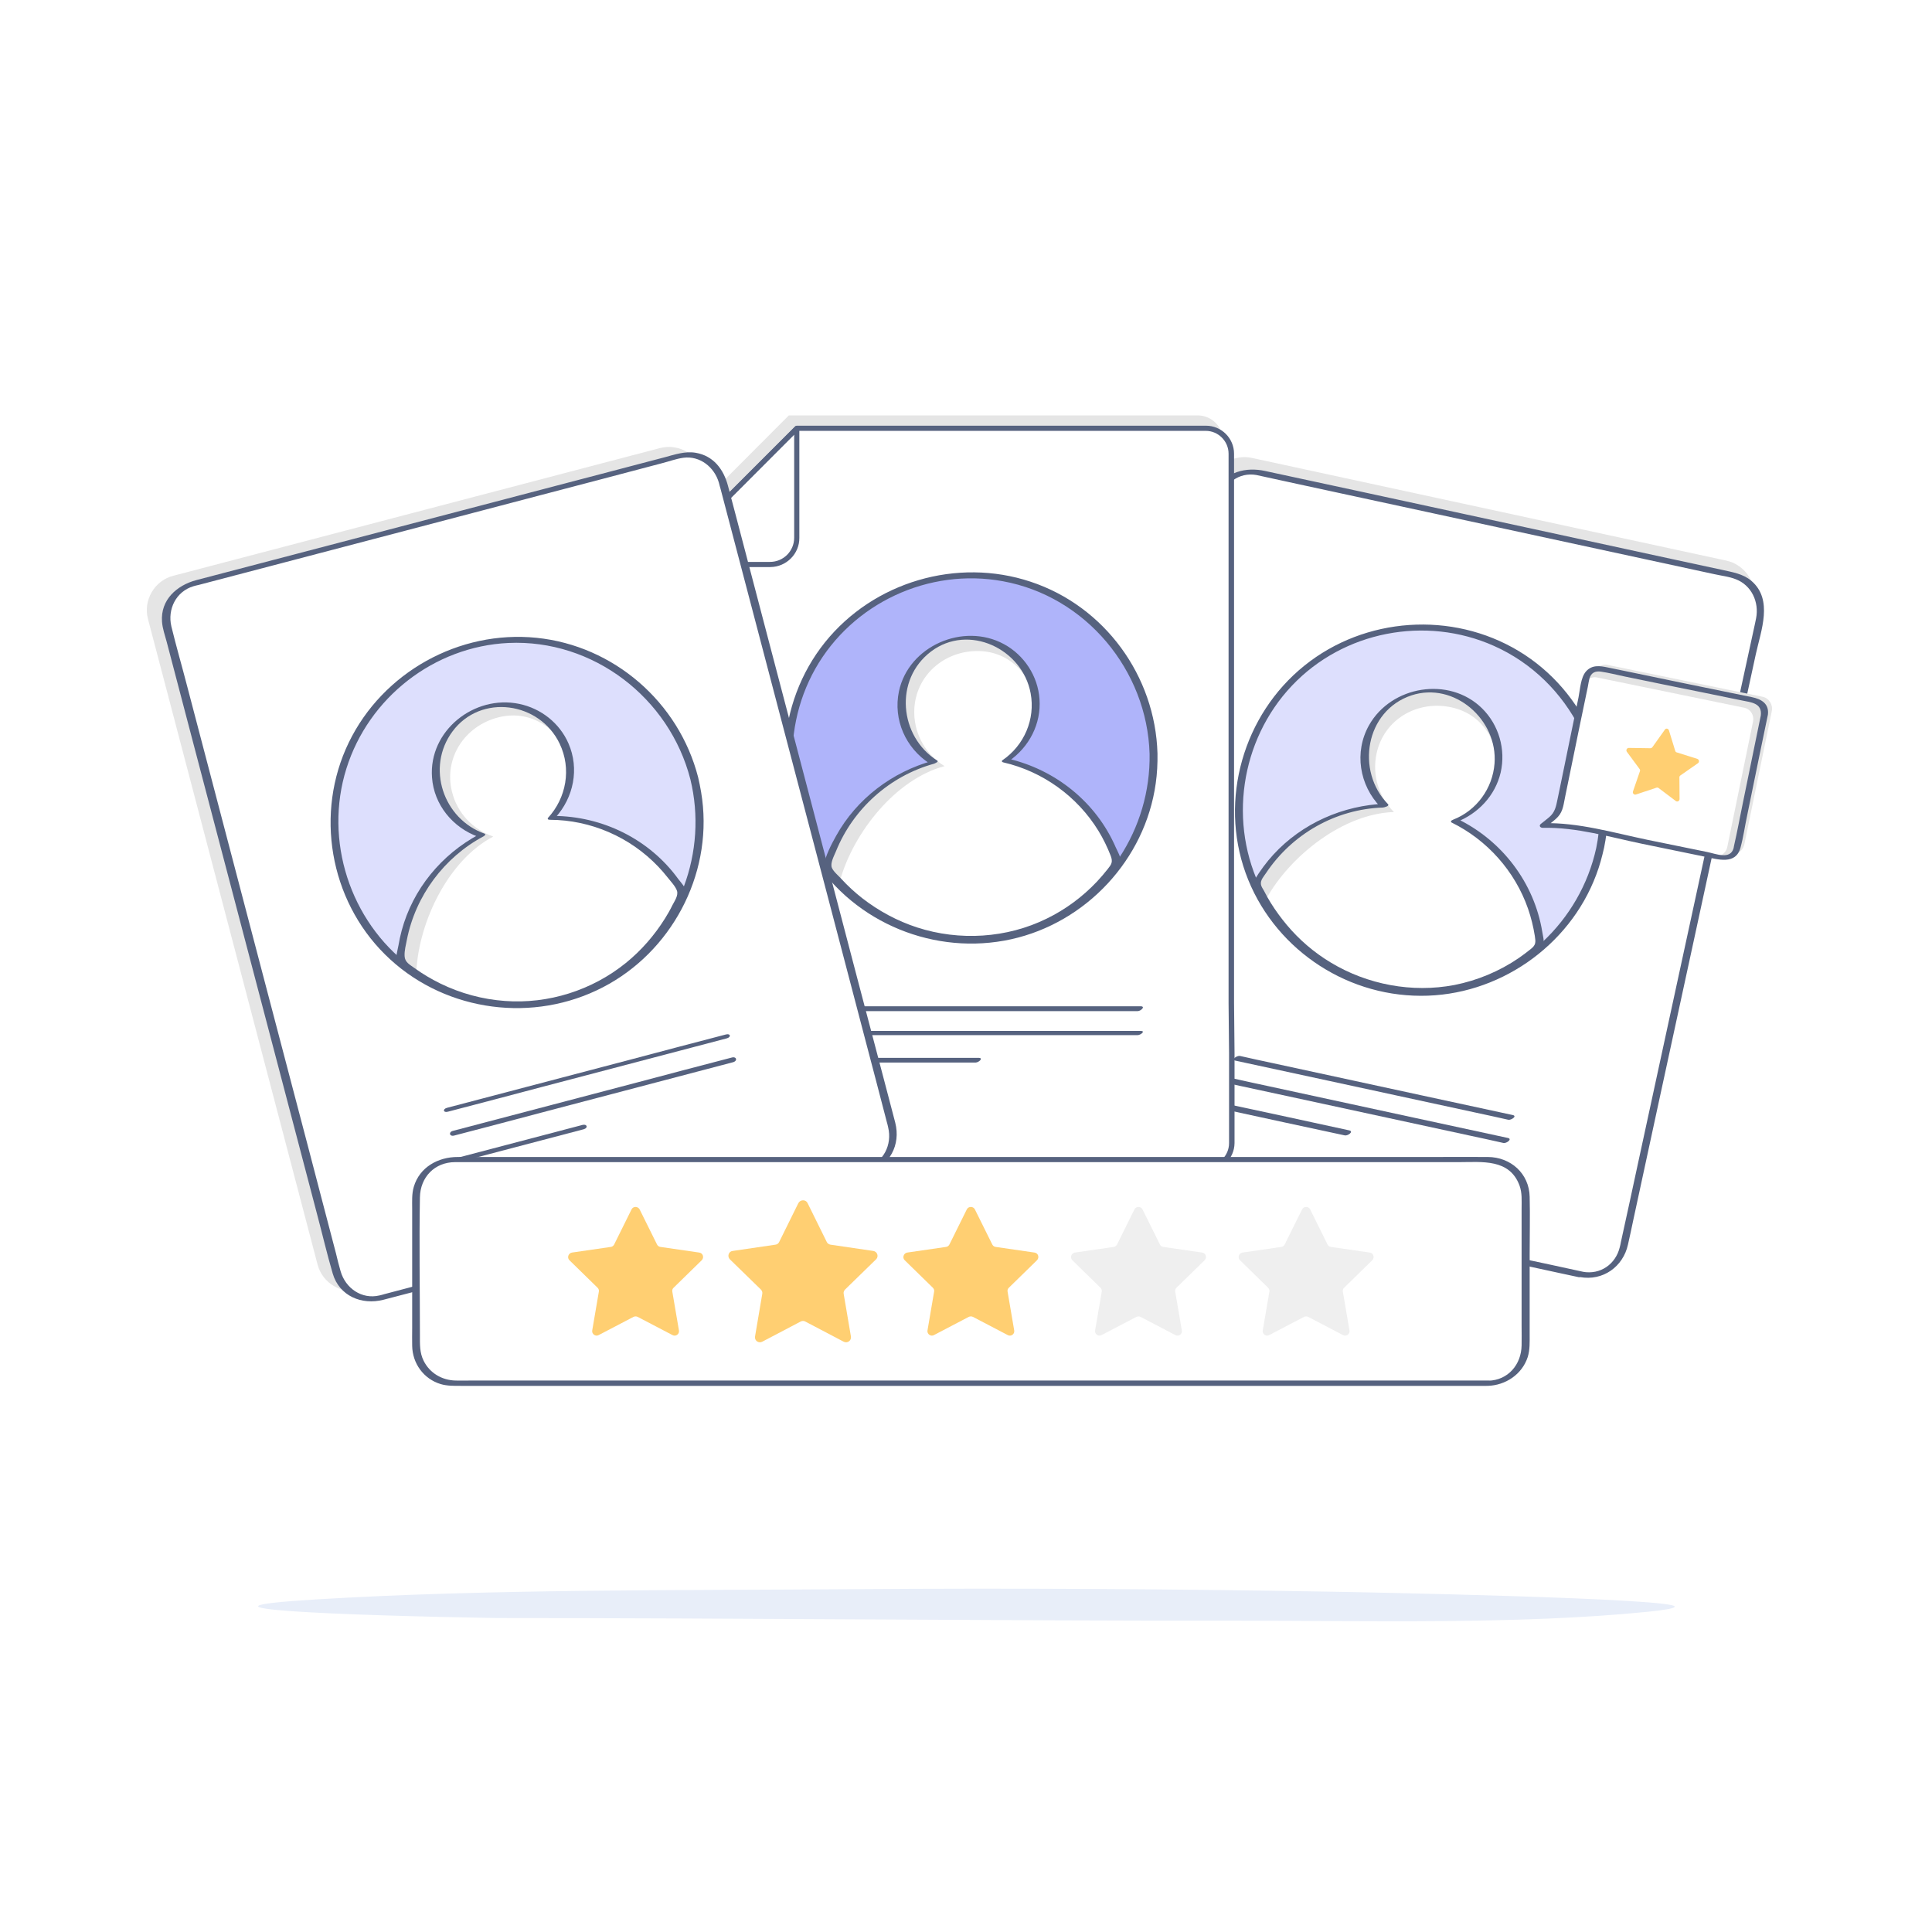 <svg width="250" height="250" viewBox="0 0 250 250" fill="none" xmlns="http://www.w3.org/2000/svg">
<path d="M250 0H0V250H250V0Z" fill="white"/>
<path d="M216.708 207.932C216.551 208.135 215.448 208.339 213.085 208.577C196.562 210.225 177.027 209.715 160.032 209.715C128.11 209.732 96.168 209.375 64.266 209.375C44.356 209.036 21.178 208.152 40.91 206.963C63.34 205.605 87.661 205.808 110.347 205.639C130.906 205.486 151.466 205.605 172.005 205.961C175.491 206.012 217.535 206.81 216.708 207.932Z" fill="#E8EEF9"/>
<path d="M203.799 163.02L142.416 149.734C139.934 149.192 138.349 146.73 138.891 144.269L156.536 62.781C157.079 60.299 159.54 58.714 162.001 59.256L223.383 72.542C225.865 73.084 227.451 75.545 226.908 78.006L209.284 159.495C208.742 161.977 206.281 163.562 203.799 163.02Z" fill="#E5E5E5"/>
<path d="M204.633 164.897L143.251 151.611C140.769 151.069 139.183 148.607 139.726 146.146L157.371 64.658C157.913 62.176 160.374 60.59 162.835 61.133L224.218 74.419C226.7 74.961 228.285 77.422 227.743 79.883L210.118 161.372C209.576 163.854 207.115 165.439 204.633 164.897Z" fill="white"/>
<path d="M204.925 164.584C202.047 163.959 199.189 163.333 196.311 162.728C189.804 161.31 183.296 159.912 176.789 158.494C169.927 157.013 163.065 155.532 156.203 154.031C152.177 153.155 148.152 152.279 144.127 151.424C143.793 151.361 143.459 151.299 143.146 151.194C140.977 150.506 139.851 148.253 140.268 146.084C140.414 145.333 140.581 144.603 140.748 143.873C141.686 139.535 142.625 135.197 143.563 130.859C145.003 124.226 146.442 117.593 147.881 110.961C149.424 103.828 150.968 96.695 152.511 89.561C153.763 83.826 154.993 78.09 156.245 72.334C156.787 69.789 157.266 67.203 157.913 64.658C158.434 62.51 160.353 61.071 162.585 61.467C162.814 61.509 163.044 61.571 163.252 61.613C164.775 61.947 166.318 62.28 167.841 62.614C173.764 63.886 179.688 65.18 185.59 66.452C192.661 67.974 199.732 69.518 206.781 71.04C211.787 72.125 216.814 73.21 221.819 74.294C222.737 74.503 223.759 74.607 224.635 74.962C226.658 75.754 227.638 77.902 227.242 79.988C227.2 80.238 227.138 80.468 227.096 80.697C226.324 84.222 225.574 87.726 224.802 91.251C223.446 97.529 222.09 103.807 220.714 110.106C219.17 117.26 217.606 124.414 216.063 131.568C214.707 137.804 213.372 144.04 212.016 150.256C211.266 153.739 210.515 157.243 209.743 160.726C209.701 160.955 209.66 161.164 209.597 161.393C209.055 163.604 207.073 164.981 204.8 164.564C204.32 164.48 203.778 165.127 204.445 165.252C207.407 165.794 210.035 163.917 210.661 161.039C210.911 159.954 211.14 158.849 211.37 157.764C212.434 152.8 213.518 147.857 214.582 142.893C216.104 135.864 217.627 128.856 219.15 121.827C220.693 114.736 222.216 107.624 223.759 100.532C224.906 95.235 226.053 89.937 227.2 84.66C227.868 81.594 229.474 77.61 226.637 75.17C225.532 74.231 224.176 74.044 222.8 73.731C220.839 73.314 218.858 72.876 216.897 72.459C210.39 71.04 203.882 69.643 197.375 68.225C190.346 66.702 183.317 65.18 176.288 63.657C172.096 62.76 167.904 61.842 163.711 60.946C161.229 60.403 158.622 61.029 157.329 63.428C156.87 64.283 156.724 65.305 156.516 66.264C155.619 70.415 154.722 74.544 153.825 78.695C152.386 85.39 150.926 92.085 149.487 98.76C147.902 106.039 146.337 113.318 144.752 120.618C143.48 126.52 142.208 132.423 140.915 138.325C140.351 140.953 139.705 143.561 139.204 146.189C138.662 149.025 140.497 151.424 143.209 152.029C144.523 152.321 145.837 152.592 147.151 152.884C152.991 154.156 158.831 155.407 164.671 156.68C171.908 158.244 179.166 159.808 186.404 161.393C191.597 162.52 196.791 163.646 201.984 164.772C202.756 164.939 203.548 165.106 204.32 165.273C204.758 165.314 205.53 164.71 204.925 164.584Z" fill="#56627F"/>
<path d="M159.833 137.241C163.817 138.096 167.821 138.972 171.805 139.827C178.125 141.204 184.444 142.559 190.785 143.936C192.245 144.249 193.705 144.562 195.165 144.895C195.52 144.979 196.354 144.436 195.77 144.29C191.786 143.435 187.782 142.559 183.798 141.704C177.478 140.328 171.159 138.972 164.818 137.595C163.358 137.282 161.898 136.97 160.438 136.636C160.083 136.573 159.249 137.116 159.833 137.241Z" fill="#56627F"/>
<path d="M159.207 140.244C163.191 141.099 167.196 141.975 171.179 142.83C177.499 144.207 183.819 145.563 190.159 146.939C191.619 147.252 193.079 147.565 194.539 147.899C194.957 147.982 195.728 147.377 195.123 147.252C191.14 146.397 187.135 145.521 183.151 144.666C176.832 143.289 170.512 141.934 164.171 140.557C162.711 140.244 161.251 139.931 159.791 139.598C159.374 139.493 158.603 140.119 159.207 140.244Z" fill="#56627F"/>
<path d="M158.477 143.561C163.65 144.687 168.843 145.813 174.016 146.919C174.412 147.002 175.205 146.418 174.6 146.272C169.427 145.146 164.234 144.02 159.061 142.914C158.665 142.831 157.873 143.436 158.477 143.561Z" fill="#56627F"/>
<path d="M84.496 71.374V146.23C84.496 148.045 85.977 149.526 87.791 149.526H155.034C156.849 149.526 158.33 148.045 158.33 146.23V134.571L158.267 128.147V57.045C158.267 55.231 156.786 53.75 154.972 53.75H102.078L84.496 71.374Z" fill="#E5E5E5"/>
<path d="M85.539 73.043V147.899C85.539 149.714 87.019 151.195 88.834 151.195H156.077C157.892 151.195 159.373 149.714 159.373 147.899V136.24L159.31 129.816V58.714C159.31 56.9 157.829 55.419 156.015 55.419H103.121L85.539 73.043Z" fill="white"/>
<path d="M156.077 151.528H88.855C86.853 151.528 85.226 149.901 85.226 147.899V73.043V73.022C85.226 72.939 85.267 72.855 85.33 72.793L102.913 55.189C102.975 55.127 103.059 55.085 103.142 55.085H156.057C158.059 55.085 159.686 56.712 159.686 58.714V129.816L159.748 136.24V147.92C159.727 149.901 158.101 151.528 156.077 151.528ZM85.872 73.168V147.92C85.872 149.547 87.207 150.882 88.834 150.882H156.077C157.704 150.882 159.039 149.547 159.039 147.92V136.261L158.977 129.837V58.714C158.977 57.087 157.642 55.752 156.015 55.752H103.246L85.872 73.168Z" fill="#56627F"/>
<path d="M99.659 73.377H85.497C85.372 73.377 85.246 73.293 85.184 73.168C85.142 73.043 85.163 72.897 85.246 72.814L102.871 55.19C102.975 55.085 103.1 55.064 103.225 55.127C103.35 55.169 103.434 55.294 103.434 55.44V69.602C103.455 71.667 101.744 73.377 99.659 73.377ZM86.289 72.71H99.638C101.369 72.71 102.766 71.312 102.766 69.581V56.232L86.289 72.71Z" fill="#56627F"/>
<path d="M109.796 130.838C114.03 130.838 118.243 130.838 122.477 130.838C129.173 130.838 135.868 130.838 142.563 130.838C144.106 130.838 145.671 130.838 147.214 130.838C147.631 130.838 148.278 130.212 147.589 130.212C143.355 130.212 139.142 130.212 134.908 130.212C128.213 130.212 121.518 130.212 114.823 130.212C113.279 130.212 111.715 130.212 110.172 130.212C109.775 130.233 109.129 130.838 109.796 130.838Z" fill="#56627F"/>
<path d="M109.796 133.945C114.03 133.945 118.243 133.945 122.477 133.945C129.172 133.945 135.868 133.945 142.563 133.945C144.106 133.945 145.67 133.945 147.214 133.945C147.589 133.945 148.278 133.403 147.61 133.403C143.376 133.403 139.163 133.403 134.929 133.403C128.234 133.403 121.539 133.403 114.844 133.403C113.3 133.403 111.736 133.403 110.193 133.403C109.817 133.382 109.108 133.945 109.796 133.945Z" fill="#56627F"/>
<path d="M109.796 137.491C115.282 137.491 120.767 137.491 126.253 137.491C126.649 137.491 127.316 136.886 126.628 136.886C121.143 136.886 115.657 136.886 110.172 136.886C109.775 136.886 109.129 137.491 109.796 137.491Z" fill="#56627F"/>
<path d="M142.355 114.795C151.592 105.558 151.592 90.583 142.355 81.346C133.118 72.109 118.143 72.109 108.906 81.346C99.67 90.583 99.67 105.558 108.906 114.795C118.143 124.031 133.118 124.031 142.355 114.795Z" fill="#AFB4FA"/>
<path d="M130.151 98.446C132.55 96.861 134.093 94.108 134.031 91.042C133.926 86.245 129.963 82.428 125.166 82.532C120.369 82.637 116.552 86.6 116.657 91.397C116.719 94.484 118.388 97.153 120.828 98.655C114.133 100.428 108.856 105.663 107 112.275C111.359 117.969 118.263 121.577 125.959 121.41C133.655 121.264 140.413 117.364 144.543 111.524C142.394 104.954 136.93 99.948 130.151 98.446Z" fill="#E3E3E3"/>
<path d="M130.443 98.405C132.696 96.903 134.135 93.482 134.114 92.273C134.01 87.747 130.839 84.159 126.334 84.243C121.808 84.326 118.221 87.788 118.304 92.314C118.367 95.213 119.931 97.737 122.225 99.135C115.927 100.803 110.462 107.686 108.71 113.901C112.798 119.241 119.827 121.514 127.085 121.368C134.343 121.222 140.684 117.572 144.563 112.066C142.54 105.913 136.804 99.823 130.443 98.405Z" fill="white"/>
<path d="M130.548 98.488C133.176 96.674 134.74 93.671 134.511 90.459C134.302 87.476 132.529 84.764 129.901 83.346C124.666 80.51 117.575 83.576 116.323 89.457C115.552 93.128 117.199 96.82 120.328 98.822C120.474 98.697 120.599 98.551 120.745 98.426C115.447 99.886 110.859 103.348 108.189 108.166C107.522 109.355 106.854 110.69 106.562 112.025C106.437 112.63 106.896 112.922 107.292 113.401C107.793 113.985 108.335 114.548 108.898 115.091C111.026 117.135 113.529 118.762 116.24 119.867C121.663 122.099 127.836 122.182 133.364 120.242C136.054 119.304 138.599 117.865 140.789 116.029C141.873 115.132 142.874 114.131 143.771 113.047C144.105 112.65 144.877 111.962 145.002 111.441C145.106 111.024 144.564 110.064 144.376 109.647C141.852 103.828 136.617 99.615 130.464 98.176C130.193 98.113 129.296 98.53 129.839 98.655C134.928 99.823 139.412 103.056 142.144 107.52C142.77 108.542 143.292 109.626 143.73 110.752C144.022 111.545 143.834 111.837 143.333 112.463C142.895 113.026 142.416 113.568 141.936 114.09C140.08 116.05 137.89 117.677 135.449 118.866C130.277 121.41 124.166 121.786 118.68 120.013C116.115 119.179 113.716 117.886 111.589 116.238C110.609 115.466 109.691 114.632 108.857 113.714C108.502 113.318 107.855 112.796 107.647 112.296C107.397 111.691 107.939 110.732 108.168 110.168C110.4 104.641 115.135 100.407 120.87 98.822C120.912 98.801 121.517 98.572 121.287 98.426C116.344 95.297 115.677 87.935 120.474 84.306C125.334 80.635 132.3 83.951 133.364 89.708C133.989 93.066 132.529 96.445 129.734 98.363C129.317 98.697 130.339 98.655 130.548 98.488Z" fill="#56627F"/>
<path d="M148.756 97.55C148.923 107.228 143.083 116.238 134.01 119.784C124.896 123.329 114.258 120.514 107.98 113.068C101.765 105.684 100.764 94.943 105.498 86.538C110.296 78.049 120.182 73.439 129.776 75.212C140.497 77.173 148.443 86.725 148.756 97.55C148.777 98.092 149.799 97.967 149.778 97.487C149.486 87.455 142.937 78.445 133.364 75.275C123.832 72.104 113.028 75.296 106.75 83.117C100.409 91.022 99.763 102.41 105.206 110.982C110.629 119.492 121.037 123.705 130.861 121.536C140.538 119.387 148.172 111.232 149.549 101.388C149.736 100.095 149.799 98.802 149.778 97.487C149.778 96.924 148.756 97.07 148.756 97.55Z" fill="#56627F"/>
<path opacity="0.6" d="M200.644 121.537C209.881 112.3 209.881 97.325 200.644 88.088C191.408 78.852 176.432 78.852 167.196 88.088C157.959 97.325 157.959 112.3 167.196 121.537C176.432 130.773 191.408 130.773 200.644 121.537Z" fill="#C6CAFC"/>
<path d="M188.239 106.226C190.929 105.225 193.078 102.91 193.724 99.906C194.725 95.214 191.743 90.583 187.05 89.582C182.357 88.581 177.727 91.564 176.726 96.256C176.079 99.281 177.08 102.263 179.124 104.266C172.2 104.453 165.88 108.333 162.543 114.34C165.484 120.868 171.366 125.978 178.895 127.584C186.424 129.211 193.891 126.979 199.251 122.223C198.667 115.362 194.475 109.23 188.239 106.226Z" fill="#E3E3E3"/>
<path d="M188.531 106.247C191.055 105.309 193.266 102.305 193.516 101.116C194.455 96.695 192.202 92.461 187.78 91.522C183.359 90.584 179.062 93.107 178.123 97.529C177.519 100.365 178.457 103.181 180.376 105.079C173.869 105.267 166.965 110.69 163.815 116.363C166.569 122.516 172.888 126.333 179.98 127.855C187.071 129.378 194.1 127.271 199.127 122.808C198.584 116.321 194.392 109.084 188.531 106.247Z" fill="white"/>
<path d="M188.427 106.393C191.264 105.288 193.475 102.972 194.184 99.969C194.872 96.987 193.954 93.795 191.764 91.647C187.51 87.476 180.022 88.727 177.144 93.858C175.204 97.32 175.892 101.617 178.645 104.432C178.875 104.286 179.104 104.14 179.313 103.994C173.806 104.203 168.509 106.518 164.775 110.585C163.858 111.586 163.044 112.692 162.335 113.86C161.918 114.569 162.168 114.798 162.544 115.528C162.877 116.196 163.253 116.842 163.649 117.468C165.13 119.804 167.007 121.869 169.218 123.538C173.89 127.083 179.834 128.773 185.674 128.251C188.636 127.98 191.535 127.188 194.205 125.874C195.519 125.227 196.791 124.476 197.959 123.6C198.397 123.287 199.419 122.724 199.669 122.224C199.878 121.806 199.628 121.014 199.565 120.555C198.522 114.235 194.392 108.812 188.657 105.997C188.406 105.872 187.468 106.268 187.843 106.435C192.453 108.708 196.04 112.734 197.73 117.593C198.126 118.74 198.418 119.929 198.606 121.118C198.731 121.932 198.752 122.265 198.105 122.787C197.584 123.204 197.062 123.6 196.52 123.976C194.017 125.686 191.16 126.875 188.198 127.459C182.733 128.502 176.935 127.417 172.18 124.539C170.031 123.246 168.112 121.598 166.506 119.679C165.756 118.782 165.067 117.844 164.442 116.842C164.129 116.342 163.837 115.82 163.566 115.278C163.44 115.049 163.211 114.736 163.169 114.465C163.065 113.902 163.524 113.422 163.816 112.984C167.195 107.916 172.826 104.704 178.937 104.495C179.062 104.495 179.855 104.307 179.605 104.057C175.412 99.76 176.664 91.96 182.65 89.978C188.198 88.164 193.829 93.149 193.391 98.801C193.141 102.034 191.076 104.87 188.052 106.059C187.405 106.31 188.01 106.56 188.427 106.393Z" fill="#56627F"/>
<path d="M206.552 109.73C204.487 119.199 196.603 126.666 186.925 127.876C177.268 129.086 167.716 123.955 163.315 115.299C158.893 106.622 160.479 95.798 167.174 88.727C173.848 81.677 184.464 79.633 193.308 83.575C203.277 88.018 208.721 99.114 206.552 109.73C206.448 110.252 207.47 110.147 207.574 109.668C209.597 99.802 205.175 89.457 196.52 84.243C187.885 79.049 176.622 79.821 168.78 86.141C160.896 92.481 157.746 103.452 161.188 112.984C164.608 122.453 173.785 128.835 183.838 128.856C193.787 128.898 203.069 122.516 206.552 113.192C206.99 112.045 207.303 110.877 207.574 109.668C207.678 109.146 206.656 109.25 206.552 109.73Z" fill="#56627F"/>
<path d="M109.67 150.381L46.703 166.9C44.263 167.546 41.718 166.065 41.092 163.625L19.151 80.113C18.504 77.673 19.985 75.128 22.425 74.503L85.393 57.984C87.833 57.337 90.378 58.818 91.003 61.258L112.924 144.77C113.592 147.21 112.111 149.734 109.67 150.381Z" fill="#E5E5E5"/>
<path d="M112.173 151.424L49.206 167.943C46.766 168.589 44.221 167.108 43.595 164.668L21.654 81.156C21.007 78.716 22.488 76.171 24.928 75.546L87.896 59.027C90.336 58.38 92.881 59.861 93.506 62.301L115.427 145.813C116.095 148.253 114.614 150.777 112.173 151.424Z" fill="white"/>
<path d="M112.069 151.09C109.128 151.862 106.166 152.634 103.225 153.405C96.614 155.137 90.002 156.868 83.39 158.62C76.34 160.476 69.291 162.311 62.241 164.168C58.07 165.273 53.898 166.358 49.727 167.463C49.518 167.526 49.31 167.588 49.101 167.63C46.807 168.172 44.7 166.691 44.075 164.501C43.845 163.73 43.657 162.937 43.47 162.165C42.302 157.681 41.113 153.197 39.945 148.692C38.151 141.871 36.357 135.03 34.564 128.21C32.666 120.952 30.747 113.693 28.849 106.435C27.305 100.554 25.762 94.672 24.218 88.79C23.551 86.204 22.8 83.638 22.174 81.052C21.653 78.841 22.779 76.526 25.032 75.859C25.261 75.796 25.47 75.734 25.699 75.692C27.243 75.296 28.765 74.878 30.309 74.482C36.357 72.897 42.406 71.312 48.434 69.727C55.65 67.829 62.867 65.931 70.104 64.033C75.277 62.677 80.47 61.321 85.643 59.945C86.56 59.715 87.499 59.361 88.417 59.236C90.565 58.944 92.442 60.445 93.026 62.468C93.089 62.719 93.151 62.969 93.235 63.24C94.194 66.869 95.133 70.478 96.092 74.107C97.781 80.531 99.471 86.975 101.16 93.4C103.1 100.741 105.019 108.104 106.959 115.445C108.627 121.807 110.296 128.168 111.964 134.53C112.903 138.096 113.842 141.663 114.759 145.209C114.822 145.438 114.884 145.647 114.926 145.876C115.468 148.129 114.321 150.423 112.069 151.09C111.464 151.278 111.631 151.925 112.236 151.737C115.135 150.882 116.574 148.149 115.844 145.271C115.531 144.103 115.239 142.935 114.926 141.767C113.57 136.636 112.236 131.505 110.88 126.395C109.003 119.2 107.105 112.004 105.228 104.829C103.309 97.529 101.39 90.229 99.471 82.929C98.073 77.569 96.655 72.23 95.258 66.869C94.903 65.534 94.549 64.179 94.194 62.844C93.631 60.737 92.338 58.985 90.023 58.589C88.646 58.36 87.311 58.819 85.997 59.173C83.953 59.715 81.93 60.237 79.886 60.779C73.233 62.531 66.579 64.262 59.926 66.014C52.709 67.912 45.514 69.789 38.297 71.687C34.001 72.814 29.704 73.94 25.407 75.066C22.884 75.734 20.756 77.611 20.965 80.447C21.027 81.323 21.34 82.199 21.57 83.054C22.696 87.372 23.843 91.689 24.969 96.007C26.784 102.91 28.599 109.814 30.413 116.718C32.374 124.143 34.313 131.589 36.274 139.014C37.859 145.021 39.423 151.028 41.008 157.035C41.697 159.621 42.302 162.228 43.053 164.793C43.908 167.713 46.807 168.902 49.602 168.193C50.978 167.839 52.376 167.463 53.752 167.109C59.738 165.544 65.724 163.959 71.71 162.395C79.135 160.455 86.56 158.495 93.986 156.555C99.283 155.157 104.602 153.781 109.9 152.383C110.692 152.175 111.464 151.966 112.256 151.758C112.861 151.57 112.694 150.923 112.069 151.09Z" fill="#56627F"/>
<path d="M57.965 143.852C62.032 142.789 66.1 141.725 70.167 140.64C76.653 138.93 83.119 137.241 89.606 135.53C91.086 135.134 92.567 134.759 94.048 134.362C94.653 134.195 94.528 133.695 93.923 133.862C89.856 134.925 85.789 135.989 81.722 137.074C75.235 138.784 68.769 140.473 62.283 142.184C60.802 142.58 59.321 142.955 57.84 143.352C57.235 143.519 57.361 144.019 57.965 143.852Z" fill="#56627F"/>
<path d="M58.779 146.939C62.846 145.875 66.913 144.812 70.98 143.727C77.467 142.017 83.933 140.327 90.419 138.617C91.9 138.221 93.381 137.845 94.862 137.449C95.466 137.282 95.32 136.677 94.695 136.844C90.628 137.908 86.561 138.972 82.493 140.056C76.007 141.767 69.541 143.456 63.054 145.166C61.574 145.563 60.093 145.938 58.612 146.334C58.007 146.48 58.153 147.106 58.779 146.939Z" fill="#56627F"/>
<path d="M59.655 150.297C64.953 148.9 70.25 147.523 75.527 146.126C76.132 145.959 75.986 145.417 75.381 145.563C70.083 146.96 64.786 148.337 59.509 149.734C58.904 149.922 59.05 150.464 59.655 150.297Z" fill="#56627F"/>
<path opacity="0.6" d="M83.624 123.181C92.861 113.945 92.861 98.969 83.624 89.733C74.388 80.496 59.412 80.496 50.175 89.733C40.939 98.969 40.939 113.945 50.175 123.181C59.412 132.418 74.388 132.418 83.624 123.181Z" fill="#C6CAFC"/>
<path d="M71.398 105.83C73.379 103.744 74.297 100.74 73.546 97.737C72.399 93.065 67.685 90.228 63.013 91.376C58.341 92.523 55.505 97.237 56.652 101.908C57.382 104.912 59.593 107.144 62.325 108.061C56.193 111.273 52.188 117.53 51.834 124.392C57.34 128.981 64.869 130.983 72.336 129.127C79.824 127.271 85.56 121.994 88.271 115.382C84.767 109.48 78.322 105.809 71.398 105.83Z" fill="#E3E3E3"/>
<path d="M71.669 105.725C73.525 103.765 74.192 100.094 73.9 98.926C72.795 94.546 68.915 91.73 64.535 92.815C60.156 93.9 57.402 98.071 58.487 102.451C59.175 105.267 61.261 107.373 63.826 108.249C58.049 111.273 54.232 119.178 53.878 125.644C59.05 129.961 66.392 130.629 73.442 128.877C80.47 127.146 85.872 122.182 88.438 115.945C85.121 110.377 78.176 105.705 71.669 105.725Z" fill="white"/>
<path d="M71.857 105.809C74.234 103.201 74.985 99.468 73.567 96.214C72.42 93.565 70 91.667 67.185 91.083C61.366 89.874 55.463 94.546 55.901 100.594C56.151 104.14 58.592 107.102 61.908 108.291C61.95 108.186 61.971 108.061 62.012 107.957C57.132 110.564 53.419 115.048 51.98 120.408C51.813 121.034 51.667 121.681 51.563 122.327C51.479 122.807 51.125 124.058 51.333 124.496C51.521 124.914 52.314 125.331 52.689 125.602C53.377 126.082 54.066 126.54 54.796 126.958C57.424 128.459 60.344 129.44 63.347 129.857C69.062 130.628 75.006 129.252 79.824 126.102C82.118 124.601 84.141 122.724 85.789 120.534C86.603 119.449 87.333 118.281 87.958 117.071C88.188 116.613 88.772 115.82 88.772 115.319C88.772 114.923 88.021 114.068 87.791 113.776C84.037 108.583 77.947 105.6 71.586 105.579C71.252 105.579 70.501 106.08 71.168 106.08C76.445 106.101 81.534 108.311 85.184 112.149C85.602 112.587 86.019 113.067 86.394 113.547C86.769 114.026 87.416 114.694 87.604 115.278C87.791 115.883 87.291 116.592 87.02 117.113C86.728 117.718 86.394 118.302 86.04 118.865C84.684 121.034 82.974 122.995 80.992 124.601C76.612 128.146 70.96 129.94 65.328 129.523C62.429 129.314 59.593 128.543 56.986 127.27C55.797 126.686 54.67 126.019 53.607 125.247C53.002 124.809 52.397 124.517 52.355 123.725C52.314 123.036 52.522 122.265 52.647 121.618C53.774 115.903 57.465 110.939 62.596 108.207C62.7 108.145 62.93 107.957 62.7 107.873C57.34 105.975 55.108 99.301 58.55 94.65C62.221 89.707 69.834 90.812 72.42 96.235C73.963 99.468 73.296 103.243 70.897 105.85C70.689 106.101 71.669 106.017 71.857 105.809Z" fill="#56627F"/>
<path d="M89.335 100.845C91.608 110.189 87.937 120.2 79.97 125.685C71.877 131.254 60.865 130.92 53.043 125.018C45.284 119.178 41.906 108.729 44.826 99.447C47.704 90.27 56.151 83.658 65.787 83.199C76.758 82.699 86.623 90.291 89.335 100.845C89.46 101.345 90.461 101.074 90.336 100.573C87.833 90.854 79.427 83.554 69.437 82.532C59.405 81.51 49.539 86.995 45.138 96.068C40.717 105.183 42.636 116.404 49.831 123.516C56.985 130.608 68.081 132.443 77.175 128.167C86.185 123.954 91.817 114.276 90.962 104.369C90.857 103.097 90.628 101.825 90.336 100.573C90.211 100.073 89.21 100.344 89.335 100.845Z" fill="#56627F"/>
<path d="M192.537 178.976H58.697C56.006 178.976 53.837 176.807 53.837 174.116V154.907C53.837 152.216 56.006 150.047 58.697 150.047H192.537C195.227 150.047 197.396 152.216 197.396 154.907V174.116C197.396 176.807 195.227 178.976 192.537 178.976Z" fill="white"/>
<path d="M192.724 178.642C191.055 178.642 189.386 178.642 187.718 178.642C183.275 178.642 178.812 178.642 174.369 178.642C167.987 178.642 161.605 178.642 155.223 178.642C147.735 178.642 140.268 178.642 132.78 178.642C125.042 178.642 117.325 178.642 109.587 178.642C102.475 178.642 95.363 178.642 88.25 178.642C82.535 178.642 76.821 178.642 71.106 178.642C67.664 178.642 64.223 178.642 60.761 178.642C60.156 178.642 59.551 178.663 58.946 178.642C57.194 178.6 55.609 177.683 54.816 176.077C54.295 175.034 54.337 173.949 54.337 172.823C54.337 166.858 54.232 160.893 54.337 154.949C54.378 152.321 56.256 150.381 58.884 150.381C59.76 150.381 60.615 150.381 61.491 150.381C65.349 150.381 69.229 150.381 73.087 150.381C79.052 150.381 85.038 150.381 91.004 150.381C98.303 150.381 105.583 150.381 112.883 150.381C120.621 150.381 128.379 150.381 136.117 150.381C143.48 150.381 150.843 150.381 158.205 150.381C164.337 150.381 170.469 150.381 176.601 150.381C180.668 150.381 184.714 150.381 188.782 150.381C191.743 150.381 195.331 149.901 196.624 153.405C196.978 154.365 196.895 155.366 196.895 156.367C196.895 157.848 196.895 159.329 196.895 160.83C196.895 164.418 196.895 168.005 196.895 171.592C196.895 172.427 196.916 173.261 196.895 174.095C196.853 176.577 195.143 178.6 192.598 178.663C192.056 178.684 191.806 179.351 192.494 179.33C194.809 179.268 196.958 177.85 197.688 175.597C197.98 174.658 197.938 173.657 197.938 172.677C197.938 169.215 197.938 165.773 197.938 162.311C197.938 159.829 198 157.347 197.938 154.865C197.875 151.841 195.477 149.734 192.536 149.713C190.179 149.693 187.801 149.713 185.444 149.713C180.376 149.713 175.287 149.713 170.219 149.713C163.357 149.713 156.516 149.713 149.654 149.713C141.895 149.713 134.136 149.713 126.356 149.713C118.535 149.713 110.713 149.713 102.913 149.713C96.009 149.713 89.085 149.713 82.181 149.713C77.029 149.713 71.877 149.713 66.726 149.713C64.223 149.713 61.72 149.713 59.217 149.713C56.694 149.713 54.295 151.027 53.544 153.572C53.273 154.49 53.336 155.47 53.336 156.409C53.336 157.931 53.336 159.475 53.336 160.997C53.336 164.626 53.336 168.234 53.336 171.864C53.336 172.635 53.315 173.386 53.336 174.158C53.377 176.431 54.816 178.434 57.027 179.101C57.882 179.351 58.758 179.33 59.634 179.33C60.844 179.33 62.033 179.33 63.243 179.33C67.706 179.33 72.19 179.33 76.654 179.33C83.182 179.33 89.689 179.33 96.218 179.33C103.831 179.33 111.464 179.33 119.077 179.33C126.94 179.33 134.803 179.33 142.667 179.33C149.904 179.33 157.141 179.33 164.379 179.33C170.052 179.33 175.704 179.33 181.377 179.33C184.61 179.33 187.843 179.33 191.076 179.33C191.493 179.33 191.931 179.33 192.348 179.33C192.807 179.31 193.391 178.642 192.724 178.642Z" fill="#56627F"/>
<path d="M82.766 156.492L85.019 161.038C85.102 161.205 85.269 161.33 85.457 161.351L90.483 162.081C90.963 162.144 91.151 162.728 90.796 163.082L87.167 166.628C87.021 166.753 86.958 166.962 87 167.15L87.855 172.155C87.939 172.635 87.438 172.99 87.021 172.76L82.516 170.403C82.349 170.32 82.14 170.32 81.973 170.403L77.468 172.76C77.051 172.99 76.551 172.614 76.634 172.155L77.489 167.15C77.531 166.962 77.468 166.774 77.322 166.628L73.693 163.082C73.339 162.749 73.547 162.165 74.006 162.081L79.033 161.351C79.22 161.33 79.387 161.205 79.471 161.038L81.723 156.492C81.932 156.074 82.537 156.074 82.766 156.492Z" fill="#FFCF72"/>
<path d="M104.499 155.678L106.981 160.705C107.065 160.892 107.252 161.018 107.461 161.059L113.009 161.873C113.53 161.956 113.739 162.603 113.363 162.957L109.359 166.858C109.213 167.004 109.129 167.212 109.171 167.421L110.11 172.948C110.193 173.469 109.651 173.866 109.171 173.615L104.207 171.008C104.019 170.904 103.79 170.904 103.602 171.008L98.638 173.615C98.159 173.866 97.616 173.469 97.7 172.948L98.638 167.421C98.68 167.212 98.597 167.004 98.451 166.858L94.446 162.957C94.071 162.582 94.279 161.935 94.801 161.873L100.349 161.059C100.557 161.038 100.745 160.892 100.828 160.705L103.31 155.678C103.581 155.198 104.27 155.198 104.499 155.678Z" fill="#FFCF72"/>
<path d="M126.149 156.492L128.402 161.038C128.485 161.205 128.652 161.33 128.84 161.351L133.866 162.081C134.346 162.144 134.534 162.728 134.179 163.082L130.55 166.628C130.404 166.753 130.341 166.962 130.383 167.15L131.238 172.155C131.322 172.635 130.821 172.99 130.404 172.76L125.899 170.403C125.732 170.32 125.523 170.32 125.356 170.403L120.851 172.76C120.434 172.99 119.934 172.614 120.017 172.155L120.872 167.15C120.914 166.962 120.851 166.774 120.705 166.628L117.076 163.082C116.722 162.749 116.93 162.165 117.389 162.081L122.416 161.351C122.603 161.33 122.77 161.205 122.854 161.038L125.106 156.492C125.315 156.074 125.94 156.074 126.149 156.492Z" fill="#FFCF72"/>
<path d="M147.84 156.492L150.093 161.038C150.176 161.205 150.343 161.33 150.531 161.351L155.557 162.081C156.037 162.144 156.225 162.728 155.87 163.082L152.241 166.628C152.095 166.753 152.032 166.962 152.074 167.15L152.929 172.155C153.013 172.635 152.512 172.99 152.095 172.76L147.59 170.403C147.423 170.32 147.214 170.32 147.047 170.403L142.542 172.76C142.125 172.99 141.625 172.614 141.708 172.155L142.563 167.15C142.605 166.962 142.542 166.774 142.396 166.628L138.767 163.082C138.413 162.749 138.621 162.165 139.08 162.081L144.107 161.351C144.294 161.33 144.461 161.205 144.545 161.038L146.797 156.492C147.006 156.074 147.631 156.074 147.84 156.492Z" fill="#EFEFEF"/>
<path d="M169.532 156.492L171.784 161.038C171.868 161.205 172.034 161.33 172.222 161.351L177.249 162.081C177.728 162.144 177.916 162.728 177.562 163.082L173.932 166.628C173.786 166.753 173.724 166.962 173.766 167.15L174.621 172.155C174.704 172.635 174.204 172.99 173.786 172.76L169.281 170.403C169.114 170.32 168.906 170.32 168.739 170.403L164.234 172.76C163.817 172.99 163.316 172.614 163.4 172.155L164.255 167.15C164.296 166.962 164.234 166.774 164.088 166.628L160.459 163.082C160.104 162.749 160.313 162.165 160.772 162.081L165.798 161.351C165.986 161.33 166.153 161.205 166.236 161.038L168.489 156.492C168.697 156.074 169.323 156.074 169.532 156.492Z" fill="#EFEFEF"/>
<path d="M229.264 92.044L225.719 109.251C225.531 110.127 224.718 110.69 223.883 110.523C221.109 109.96 218.335 109.376 215.561 108.813C211.89 108.062 208.22 107.311 204.549 106.54C203.214 106.268 200.648 106.331 200.648 106.331C200.648 106.331 201.962 105.309 202.192 105.059C202.4 104.808 202.588 104.6 202.672 104.329C202.818 103.807 202.88 103.286 203.005 102.764C203.214 101.763 205.967 88.311 206.176 87.309C206.363 86.433 207.177 85.87 208.011 86.037L228.096 90.167C228.91 90.334 229.452 91.189 229.264 92.044Z" fill="#E5E5E5"/>
<path d="M228.305 92.545L224.759 109.752C224.572 110.628 223.758 111.191 222.924 111.024C220.15 110.461 217.376 109.877 214.602 109.314C210.931 108.563 207.26 107.812 203.589 107.041C202.254 106.769 199.689 106.832 199.689 106.832C199.689 106.832 201.003 105.81 201.232 105.56C201.441 105.309 201.629 105.101 201.712 104.83C201.858 104.308 201.921 103.787 202.046 103.265C202.254 102.264 205.008 88.811 205.216 87.81C205.404 86.934 206.217 86.371 207.052 86.538L227.137 90.668C227.95 90.835 228.493 91.669 228.305 92.545Z" fill="#E3E3E3"/>
<path d="M226.845 93.358L223.508 109.606C223.341 110.419 222.569 110.961 221.777 110.795C219.149 110.252 216.5 109.71 213.872 109.168C210.389 108.459 206.906 107.729 203.402 107.019C202.129 106.748 199.689 106.832 199.689 106.832C199.689 106.832 200.94 105.872 201.149 105.622C201.358 105.393 201.524 105.205 201.608 104.934C201.754 104.454 201.816 103.933 201.921 103.453C202.108 102.514 204.736 89.812 204.924 88.853C205.091 88.039 205.863 87.497 206.655 87.664L225.719 91.585C226.511 91.752 227.012 92.544 226.845 93.358Z" fill="white"/>
<path d="M227.846 92.586C227.074 96.382 226.282 100.178 225.51 103.974C225.135 105.789 224.801 107.624 224.384 109.439C224.363 109.543 224.342 109.668 224.321 109.772C223.883 111.274 222.048 110.481 220.922 110.252C218.335 109.731 215.749 109.188 213.163 108.667C208.741 107.749 204.257 106.414 199.731 106.519C199.814 106.685 199.898 106.852 199.981 107.04C200.523 106.602 201.128 106.206 201.608 105.684C202.296 104.933 202.338 103.953 202.547 103.015C202.797 101.763 203.068 100.512 203.318 99.26C204.027 95.798 204.737 92.315 205.467 88.853C205.529 88.498 205.592 88.123 205.675 87.789C205.905 86.996 206.489 86.809 207.177 86.913C208.178 87.059 209.158 87.309 210.139 87.518C213.58 88.227 217 88.936 220.442 89.624C222.069 89.958 223.716 90.292 225.343 90.626C226.47 90.876 228.055 90.918 227.846 92.586C227.784 93.024 228.701 92.899 228.764 92.503C228.952 91.043 227.909 90.459 226.678 90.208C225.448 89.958 224.238 89.708 223.007 89.457C219.336 88.707 215.666 87.956 211.995 87.184C210.681 86.913 209.367 86.642 208.053 86.371C207.031 86.162 206.03 85.995 205.237 86.871C204.528 87.664 204.465 89.249 204.257 90.25C203.861 92.169 203.464 94.109 203.068 96.028C202.651 98.03 202.255 100.032 201.837 102.014C201.733 102.472 201.65 102.952 201.545 103.411C201.358 104.349 201.212 105.121 200.461 105.747C200.106 106.039 199.752 106.331 199.397 106.602C199.084 106.852 199.314 107.123 199.647 107.123C203.986 107.019 208.282 108.312 212.495 109.188C215.207 109.751 217.897 110.294 220.609 110.857C222.298 111.211 224.613 111.941 225.218 109.689C225.594 108.333 225.781 106.915 226.073 105.559C226.616 102.91 227.158 100.261 227.7 97.613C228.055 95.902 228.409 94.192 228.764 92.482C228.847 92.085 227.93 92.19 227.846 92.586Z" fill="#56627F"/>
<path d="M215.958 94.505L216.772 97.154C216.792 97.258 216.876 97.342 216.98 97.362L219.629 98.197C219.879 98.28 219.921 98.614 219.712 98.76L217.439 100.345C217.356 100.408 217.293 100.512 217.314 100.616L217.335 103.39C217.335 103.661 217.043 103.807 216.834 103.641L214.623 101.972C214.54 101.909 214.436 101.889 214.331 101.93L211.703 102.806C211.453 102.89 211.224 102.66 211.307 102.41L212.204 99.803C212.246 99.698 212.225 99.594 212.162 99.511L210.514 97.279C210.368 97.07 210.514 96.778 210.765 96.778L213.539 96.82C213.643 96.82 213.747 96.778 213.81 96.695L215.416 94.442C215.541 94.192 215.875 94.255 215.958 94.505Z" fill="#FFCF72"/>
</svg>

